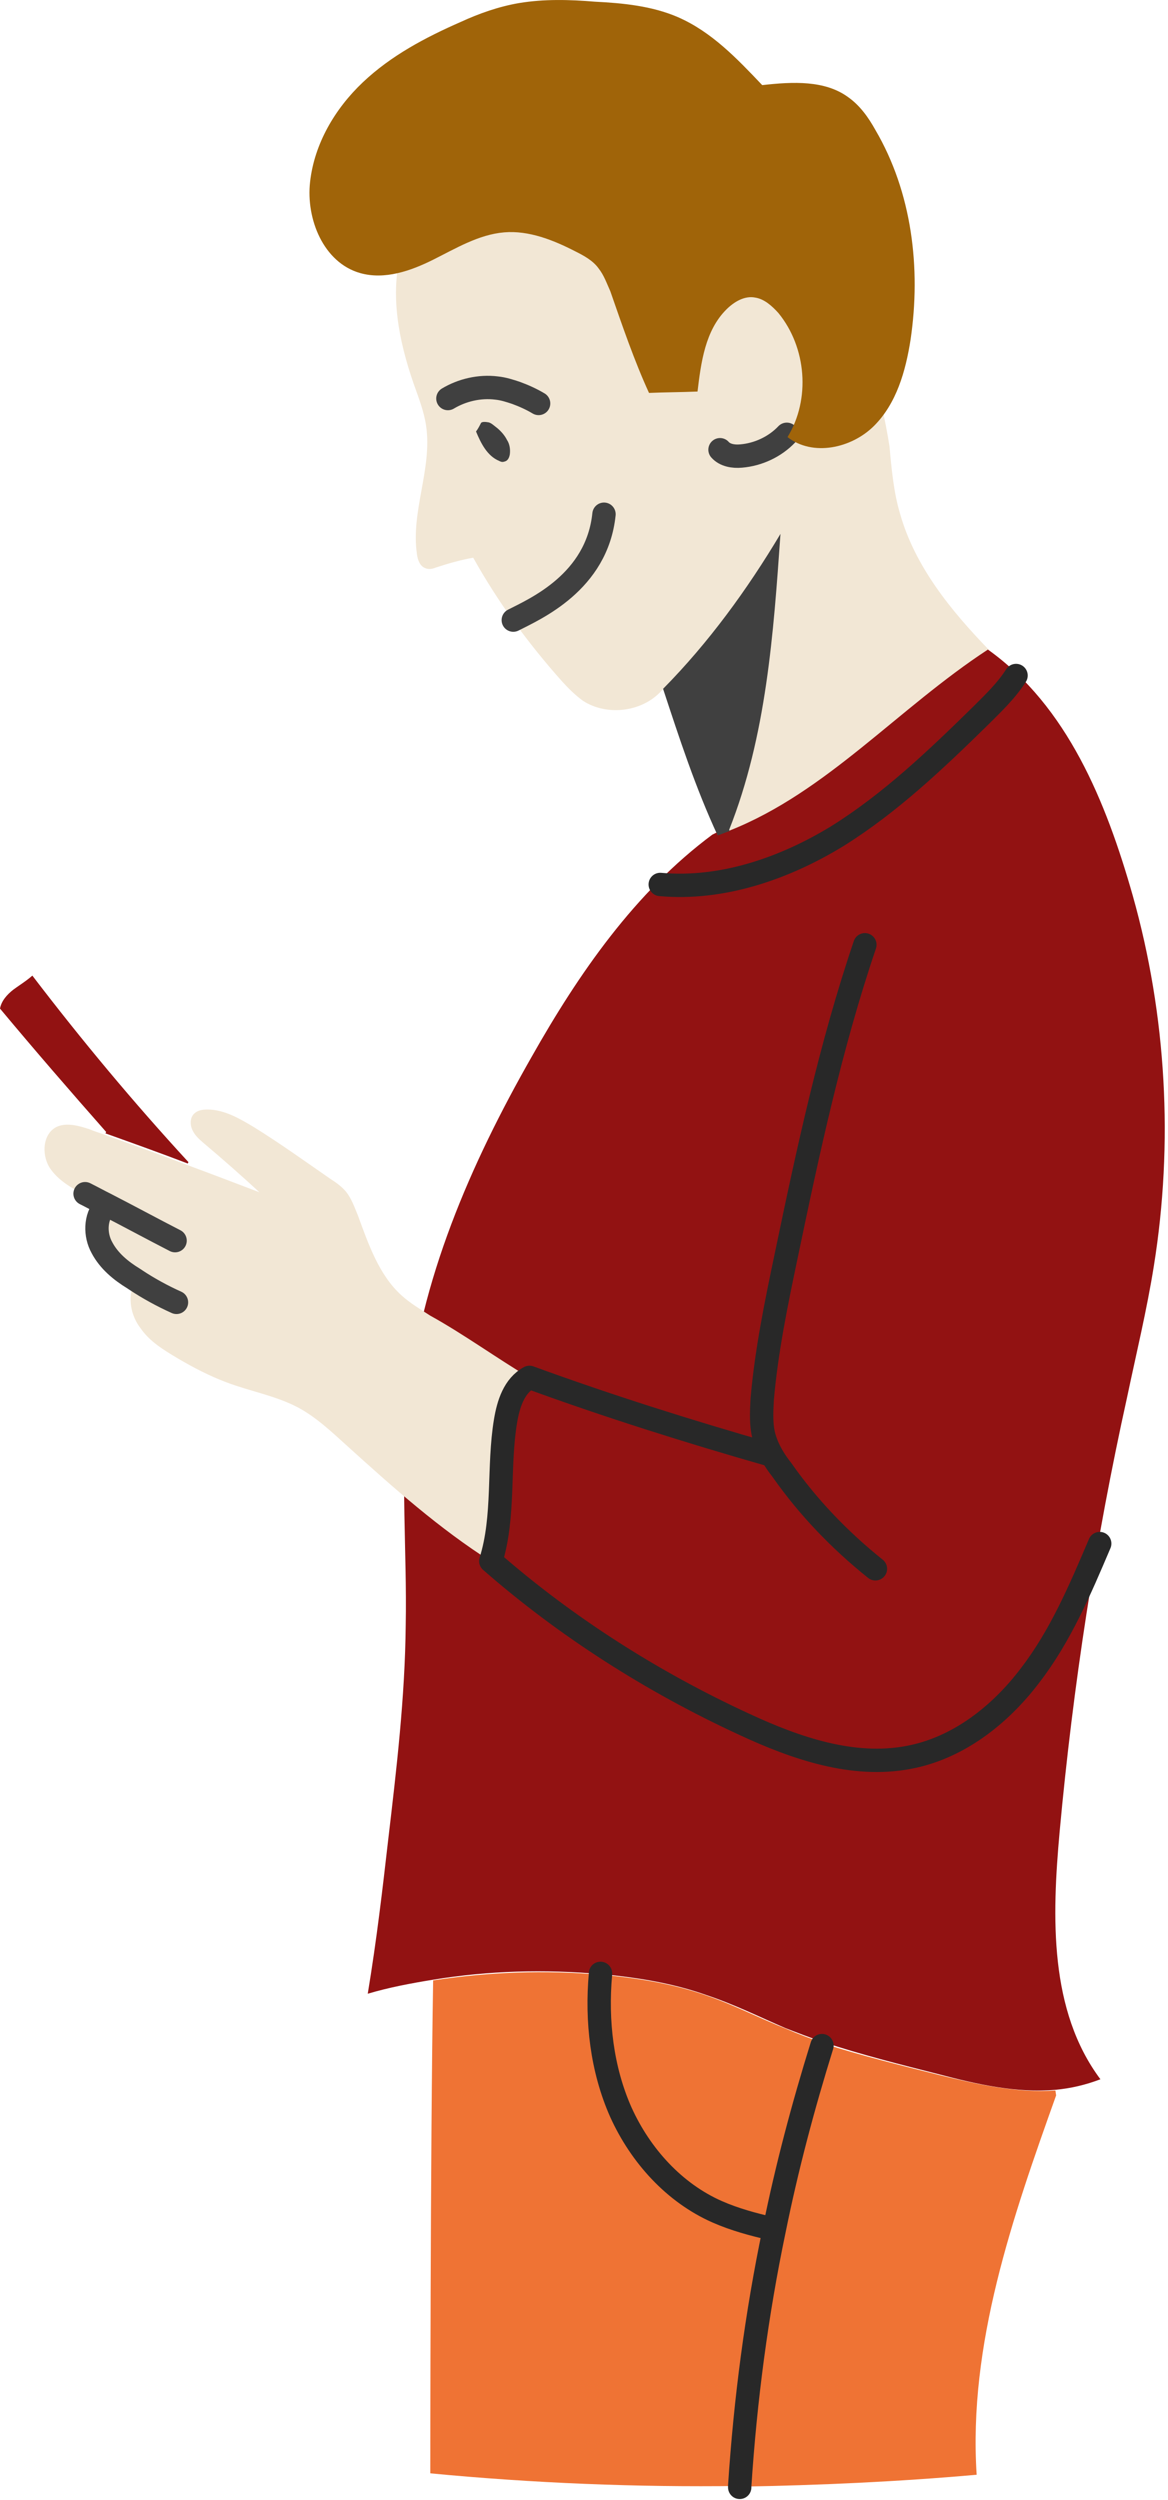 <svg width="50" height="107" viewBox="0 0 50 107" fill="none" xmlns="http://www.w3.org/2000/svg">
  <path
    d="M38.528 21.979C39.16 24.23 40.696 26.121 42.321 27.801C38.468 30.352 35.398 33.894 31.274 35.544C31.274 35.544 31.244 35.544 31.244 35.574C31.094 35.634 30.913 35.694 30.762 35.754C30.732 35.724 30.732 35.664 30.702 35.634C29.769 33.593 29.077 31.523 28.415 29.452C27.602 30.472 26.007 30.682 24.953 29.992C24.622 29.752 24.321 29.452 24.05 29.152C22.605 27.531 21.311 25.761 20.257 23.87C19.746 23.96 19.204 24.11 18.662 24.29C18.512 24.35 18.361 24.38 18.211 24.32C17.97 24.23 17.88 23.96 17.849 23.72C17.578 21.889 18.512 20.059 18.241 18.228C18.15 17.598 17.91 16.998 17.699 16.397C17.067 14.567 16.675 12.586 17.187 10.725C17.97 7.934 20.769 5.984 23.689 5.654C26.578 5.323 29.498 6.344 31.966 7.874C33.11 8.595 34.224 9.435 35.007 10.515C35.458 11.116 35.789 11.806 36.09 12.466C37.053 14.567 37.716 16.817 38.077 19.098C38.167 20.089 38.258 21.079 38.528 21.979Z"
    fill="#F2E7D5" />
  <path
    d="M33.682 18.588C33.171 19.128 32.448 19.458 31.726 19.518C31.395 19.549 31.034 19.488 30.823 19.248"
    stroke="#404040" stroke-miterlimit="10" stroke-linecap="round" stroke-linejoin="round" />
  <path
    d="M31.214 35.514L31.244 35.574C31.244 35.574 31.214 35.574 31.214 35.604C31.064 35.664 30.883 35.724 30.733 35.784C29.769 33.713 29.077 31.583 28.385 29.482C30.341 27.501 31.997 25.22 33.411 22.85C33.111 27.111 32.809 31.493 31.214 35.514Z"
    fill="#404040" />
  <path
    d="M19.174 17.058C19.776 16.697 20.528 16.517 21.251 16.607C21.552 16.637 21.823 16.727 22.094 16.817C22.425 16.938 22.756 17.088 23.057 17.268"
    stroke="#404040" stroke-miterlimit="10" stroke-linecap="round" stroke-linejoin="round" />
  <path
    d="M20.589 18.108C20.528 18.228 20.468 18.348 20.378 18.468C20.589 18.978 20.86 19.518 21.371 19.729C21.431 19.759 21.492 19.788 21.582 19.759C21.732 19.729 21.793 19.608 21.823 19.458C21.853 19.248 21.823 19.008 21.702 18.828C21.612 18.648 21.462 18.468 21.281 18.318C21.16 18.228 21.04 18.108 20.92 18.078C20.769 18.048 20.619 18.048 20.589 18.108Z"
    fill="#404040" />
  <path
    d="M35.248 87.432L35.218 87.552C34.405 90.163 33.712 92.774 33.171 95.445L33.05 95.415C32.268 95.205 31.485 95.025 30.733 94.695C28.866 93.885 27.422 92.264 26.609 90.433C25.796 88.603 25.555 86.532 25.736 84.521C25.947 84.551 26.157 84.551 26.368 84.581C27.692 84.731 29.017 84.972 30.281 85.422C31.425 85.812 32.508 86.382 33.652 86.832C34.134 87.042 34.676 87.252 35.248 87.432Z"
    fill="#EF7334" />
  <path
    d="M40.214 88.813C41.809 89.203 43.525 89.593 45.181 89.473L45.211 89.683C43.345 94.905 41.448 100.337 41.809 105.919C38.438 106.219 35.067 106.369 31.696 106.429C31.937 102.768 32.418 99.107 33.171 95.475C33.712 92.804 34.405 90.163 35.218 87.582L35.248 87.463C36.843 87.973 38.529 88.393 40.214 88.813Z"
    fill="#EF7334" />
  <path
    d="M33.02 95.415L33.141 95.445C32.388 99.046 31.906 102.708 31.666 106.399C27.241 106.459 22.816 106.279 18.421 105.859C18.421 105.859 18.421 91.784 18.542 84.761C20.92 84.401 23.328 84.311 25.706 84.521C25.525 86.532 25.766 88.603 26.579 90.433C27.421 92.294 28.866 93.885 30.702 94.695C31.455 95.025 32.237 95.205 33.02 95.415Z"
    fill="#EF7334" />
  <path
    d="M30.733 35.754C30.883 35.694 31.064 35.634 31.214 35.574C31.214 35.574 31.244 35.574 31.244 35.544C35.398 33.894 38.438 30.322 42.291 27.801C45.693 30.232 47.348 34.314 48.492 38.335C49.937 43.467 50.238 48.929 49.395 54.181C49.094 56.071 48.642 57.932 48.251 59.793C46.897 65.915 45.933 72.157 45.361 78.399C45.03 82.061 44.91 86.052 47.107 88.993C46.475 89.233 45.843 89.383 45.181 89.443C43.525 89.593 41.81 89.203 40.214 88.783C38.559 88.363 36.873 87.943 35.248 87.402C34.706 87.222 34.164 87.012 33.622 86.802C32.509 86.322 31.425 85.782 30.251 85.392C28.987 84.942 27.662 84.701 26.338 84.551C26.127 84.521 25.917 84.521 25.706 84.491C23.328 84.281 20.92 84.341 18.542 84.731C17.609 84.882 16.646 85.062 15.743 85.332C16.134 82.961 16.375 80.86 16.616 78.759C16.977 75.698 17.338 72.637 17.368 69.546C17.428 66.395 17.127 63.214 17.458 60.063C17.97 54.811 20.137 49.829 22.756 45.237C24.773 41.666 27.181 38.185 30.492 35.724L30.672 35.634C30.703 35.694 30.703 35.724 30.733 35.754Z"
    fill="#921212" />
  <path
    d="M35.187 87.552C34.375 90.163 33.682 92.774 33.141 95.445C32.388 99.046 31.906 102.708 31.666 106.399C31.666 106.429 31.666 106.429 31.666 106.459"
    stroke="#282828" stroke-miterlimit="10" stroke-linecap="round" stroke-linejoin="round" />
  <path
    d="M25.706 84.461V84.491C25.525 86.502 25.766 88.573 26.578 90.403C27.421 92.264 28.866 93.855 30.702 94.665C31.455 94.995 32.237 95.205 33.02 95.385"
    stroke="#282828" stroke-miterlimit="10" stroke-linecap="round" stroke-linejoin="round" />
  <path
    d="M37.024 40.436C35.549 44.787 34.586 49.289 33.653 53.761C33.231 55.771 32.81 57.812 32.629 59.883C32.599 60.453 32.569 61.023 32.719 61.533C32.87 62.044 33.141 62.494 33.472 62.914C34.586 64.504 35.94 65.915 37.475 67.145"
    stroke="#282828" stroke-miterlimit="10" stroke-linecap="round" stroke-linejoin="round" />
  <path
    d="M1.385 41.756C3.492 44.517 5.719 47.188 8.067 49.739L8.037 49.799C6.863 49.349 5.689 48.929 4.515 48.509L4.545 48.449C3.01 46.708 1.475 44.937 0 43.167C0.06 42.837 0.301 42.567 0.572 42.356C0.813 42.176 1.114 41.996 1.385 41.756Z"
    fill="#921212" />
  <path
    d="M22.696 58.982C22.034 59.343 21.793 60.123 21.672 60.843C21.341 62.824 21.642 64.924 21.04 66.845C18.813 65.435 16.826 63.664 14.87 61.893C14.207 61.293 13.545 60.663 12.763 60.243C11.799 59.733 10.716 59.553 9.692 59.163C8.97 58.892 8.278 58.532 7.615 58.142C7.013 57.782 6.411 57.422 6.02 56.852C5.599 56.312 5.448 55.531 5.749 54.901L5.809 54.811C5.779 54.781 5.749 54.781 5.719 54.751C5.177 54.391 4.666 54.001 4.365 53.43C4.064 52.86 4.064 52.11 4.485 51.66L4.515 51.6C4.214 51.45 3.943 51.3 3.642 51.15C3.07 50.849 2.468 50.519 2.107 49.949C1.776 49.379 1.836 48.539 2.408 48.239C2.829 48.029 3.371 48.179 3.823 48.329C4.033 48.419 4.244 48.479 4.485 48.569C5.659 48.989 6.833 49.409 8.007 49.859C9.06 50.249 10.084 50.639 11.107 51.03C10.325 50.309 9.542 49.619 8.759 48.959C8.549 48.779 8.368 48.629 8.248 48.389C8.127 48.149 8.127 47.849 8.308 47.668C8.458 47.518 8.669 47.488 8.88 47.488C9.602 47.488 10.264 47.879 10.866 48.239C11.98 48.929 13.064 49.709 14.147 50.459C14.388 50.609 14.629 50.789 14.809 51C15.05 51.3 15.171 51.66 15.321 52.02C15.773 53.25 16.224 54.571 17.187 55.441C17.549 55.771 18 56.041 18.422 56.312C19.836 57.092 21.281 58.142 22.696 58.982Z"
    fill="#F2E7D5" />
  <path
    d="M27.783 16.817C28.445 16.788 29.137 16.788 29.86 16.758C30.01 15.497 30.191 14.147 31.094 13.246C31.425 12.916 31.876 12.646 32.328 12.736C32.719 12.796 33.05 13.096 33.321 13.396C34.525 14.867 34.706 17.088 33.712 18.708C34.796 19.549 36.452 19.188 37.415 18.228C38.378 17.268 38.769 15.887 38.98 14.537C39.432 11.476 39.04 8.234 37.475 5.564C37.174 5.023 36.813 4.513 36.301 4.153C35.308 3.433 33.953 3.493 32.629 3.643C31.545 2.502 30.462 1.362 29.017 0.732C27.903 0.252 26.669 0.132 25.465 0.072C24.381 -0.018 23.298 -0.048 22.214 0.132C21.341 0.282 20.498 0.582 19.716 0.942C18.211 1.602 16.736 2.382 15.532 3.523C14.328 4.663 13.455 6.164 13.274 7.784C13.094 9.375 13.846 11.236 15.412 11.686C16.465 11.986 17.579 11.596 18.542 11.116C19.505 10.635 20.498 10.035 21.582 9.945C22.636 9.855 23.689 10.275 24.622 10.755C24.983 10.935 25.375 11.146 25.616 11.476C25.856 11.776 25.977 12.136 26.127 12.466C26.639 13.937 27.151 15.437 27.783 16.817Z"
    fill="#A06409" />
  <path d="M21.973 26.541C22.906 26.061 25.555 24.92 25.856 22.009" stroke="#404040" stroke-miterlimit="10"
    stroke-linecap="round" stroke-linejoin="round" />
  <path
    d="M28.264 37.855C30.913 38.095 33.592 37.165 35.849 35.784C38.107 34.374 40.063 32.513 41.96 30.652C42.502 30.112 43.074 29.572 43.495 28.912"
    stroke="#282828" stroke-miterlimit="10" stroke-linecap="round" stroke-linejoin="round" />
  <path d="M3.642 51.09C3.943 51.24 4.214 51.39 4.515 51.54C5.508 52.05 6.502 52.59 7.495 53.1"
    stroke="#404040" stroke-miterlimit="10" stroke-linecap="round" stroke-linejoin="round" />
  <path
    d="M4.485 51.63C4.063 52.11 4.063 52.86 4.364 53.4C4.665 53.971 5.177 54.391 5.719 54.721C5.749 54.751 5.779 54.751 5.809 54.781C6.351 55.141 6.953 55.471 7.555 55.741"
    stroke="#404040" stroke-miterlimit="10" stroke-linecap="round" stroke-linejoin="round" />
  <path
    d="M47.077 66.065C46.234 68.046 45.392 70.026 44.097 71.707C42.803 73.418 40.997 74.828 38.89 75.218C36.512 75.668 34.074 74.828 31.877 73.808C27.903 71.977 24.201 69.606 21.01 66.815C21.612 64.894 21.311 62.794 21.642 60.813C21.763 60.093 22.004 59.312 22.666 58.952C26.037 60.183 29.468 61.263 32.93 62.254"
    stroke="#282828" stroke-miterlimit="10" stroke-linecap="round" stroke-linejoin="round" />
</svg>
